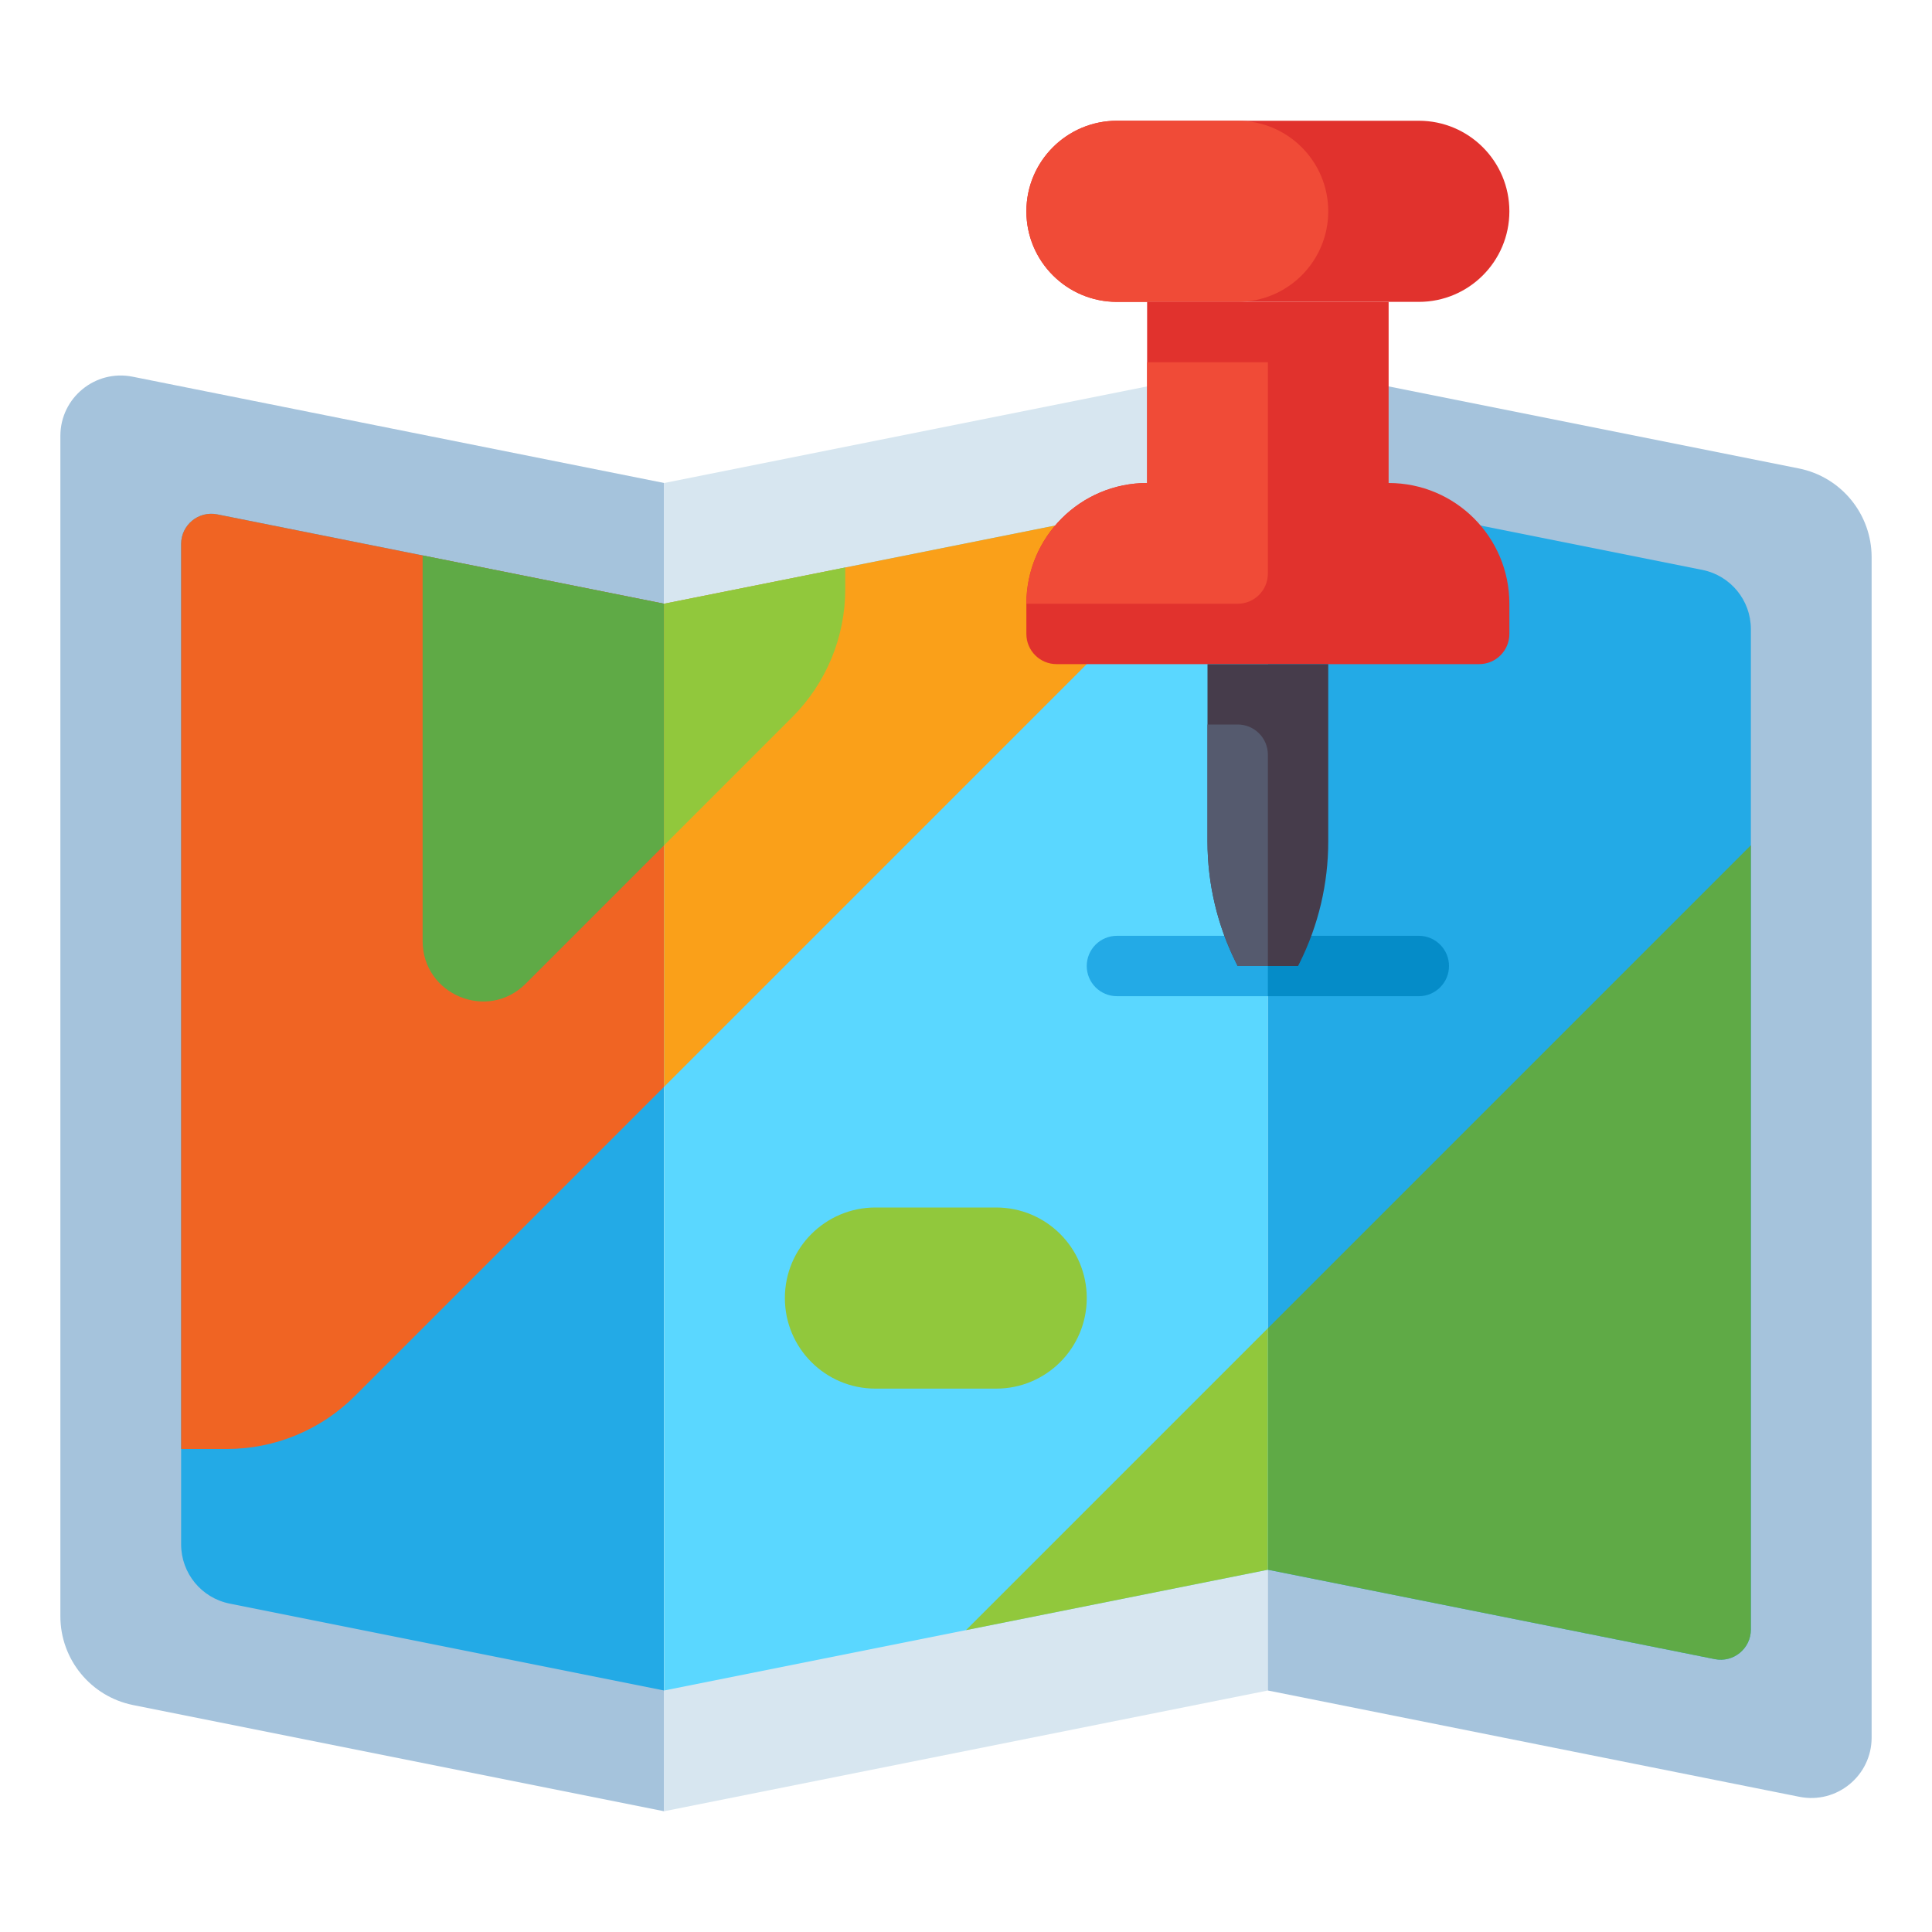 <?xml version="1.0" encoding="utf-8"?>
<!-- Generator: Adobe Illustrator 24.0.0, SVG Export Plug-In . SVG Version: 6.00 Build 0)  -->
<svg version="1.1" id="Layer_1" xmlns="http://www.w3.org/2000/svg" xmlns:xlink="http://www.w3.org/1999/xlink" x="0px" y="0px"
	 viewBox="0 0 512 512" enable-background="new 0 0 512 512" xml:space="preserve">
<g>
	<g>
		<path fill="#A5C3DC" d="M176,480L35.293,451.859C24.075,449.615,16,439.765,16,428.325V115.517
			c0-10.097,9.237-17.669,19.138-15.689L176,128V480z"/>
	</g>
	<g>
		<path fill="#23AAE6" d="M48,144.158v265.125c0,7.627,5.383,14.194,12.862,15.689L176,448V160L57.569,136.314
			C52.619,135.324,48,139.11,48,144.158z"/>
	</g>
	<g>
		<polygon fill="#D7E6F0" points="176,480 336,448 336,96 176,128 		"/>
	</g>
	<g>
		<path fill="#A5C3DC" d="M476.862,476.172L336,448V96l140.707,28.141C487.925,126.385,496,136.235,496,147.675v312.808
			C496,470.58,486.763,478.153,476.862,476.172z"/>
	</g>
	<g>
		<path fill="#23AAE6" d="M336,128v288l118.431,23.686c4.95,0.99,9.569-2.796,9.569-7.845V166.717
			c0-7.627-5.383-14.194-12.862-15.689L336,128z"/>
	</g>
	<g>
		<polygon fill="#5AD7FF" points="336,416 176,448 176,160 336,128 		"/>
	</g>
	<g>
		<path fill="#F06423" d="M48,384h12.118c12.73,0,24.939-5.057,33.941-14.059L176,288V160L57.569,136.314
			c-4.95-0.99-9.569,2.796-9.569,7.845V384z"/>
	</g>
	<g>
		<polygon fill="#FAA019" points="176,288 336,128 176,160 		"/>
	</g>
	<g>
		<path fill="#5FAA46" d="M139.314,260.686L176,224v-64l-64-12.8v102.173C112,263.627,129.234,270.766,139.314,260.686z"/>
	</g>
	<g>
		<path fill="#91C83C" d="M176,224l33.941-33.941c9.002-9.002,14.059-21.211,14.059-33.941V150.4l-48,9.6V224z"/>
	</g>
	<g>
		<path fill="#5FAA46" d="M464,224L336,352v64l118.431,23.686c4.95,0.99,9.569-2.796,9.569-7.845V224z"/>
	</g>
	<g>
		<polygon fill="#91C83C" points="336,416 336,352 256,432 		"/>
	</g>
	<g>
		<path fill="#23AAE6" d="M376,264h-80c-4.418,0-8-3.582-8-8v0c0-4.418,3.582-8,8-8h80c4.418,0,8,3.582,8,8v0
			C384,260.418,380.418,264,376,264z"/>
	</g>
	<g>
		<path fill="#058CC8" d="M376,264h-40v-16h40c4.418,0,8,3.582,8,8v0C384,260.418,380.418,264,376,264z"/>
	</g>
	<g>
		<g>
			<path fill="#E1322D" d="M376,80h-80c-13.255,0-24-10.745-24-24v0c0-13.255,10.745-24,24-24h80c13.255,0,24,10.745,24,24v0
				C400,69.255,389.255,80,376,80z"/>
		</g>
		<g>
			<path fill="#F04B37" d="M328,80h-32c-13.255,0-24-10.745-24-24v0c0-13.255,10.745-24,24-24h32c13.255,0,24,10.745,24,24v0
				C352,69.255,341.255,80,328,80z"/>
		</g>
		<g>
			<path fill="#E1322D" d="M392,176H280c-4.418,0-8-3.582-8-8v-8c0-17.673,14.327-32,32-32h64c17.673,0,32,14.327,32,32v8
				C400,172.418,396.418,176,392,176z"/>
		</g>
		<g>
			<path fill="#463C4B" d="M344.399,255.202L344,256h-16l-0.399-0.798c-4.999-9.998-7.601-21.022-7.601-32.199V176h32v47.003
				C352,234.181,349.398,245.205,344.399,255.202z"/>
		</g>
		<g>
			<rect x="304" y="80" fill="#E1322D" width="64" height="48"/>
		</g>
		<g>
			<rect x="304" y="96" fill="#F04B37" width="32" height="32"/>
		</g>
		<g>
			<path fill="#F04B37" d="M336,128h-32c-17.673,0-32,14.327-32,32v0h56c4.418,0,8-3.582,8-8V128z"/>
		</g>
		<g>
			<path fill="#555A6E" d="M336,256h-8l-0.399-0.798c-4.999-9.998-7.601-21.022-7.601-32.199V192h8c4.418,0,8,3.582,8,8V256z"/>
		</g>
	</g>
	<g>
		<path fill="#91C83C" d="M264,368h-32c-13.255,0-24-10.745-24-24v0c0-13.255,10.745-24,24-24h32c13.255,0,24,10.745,24,24v0
			C288,357.255,277.255,368,264,368z"/>
	</g>
</g>
</svg>

